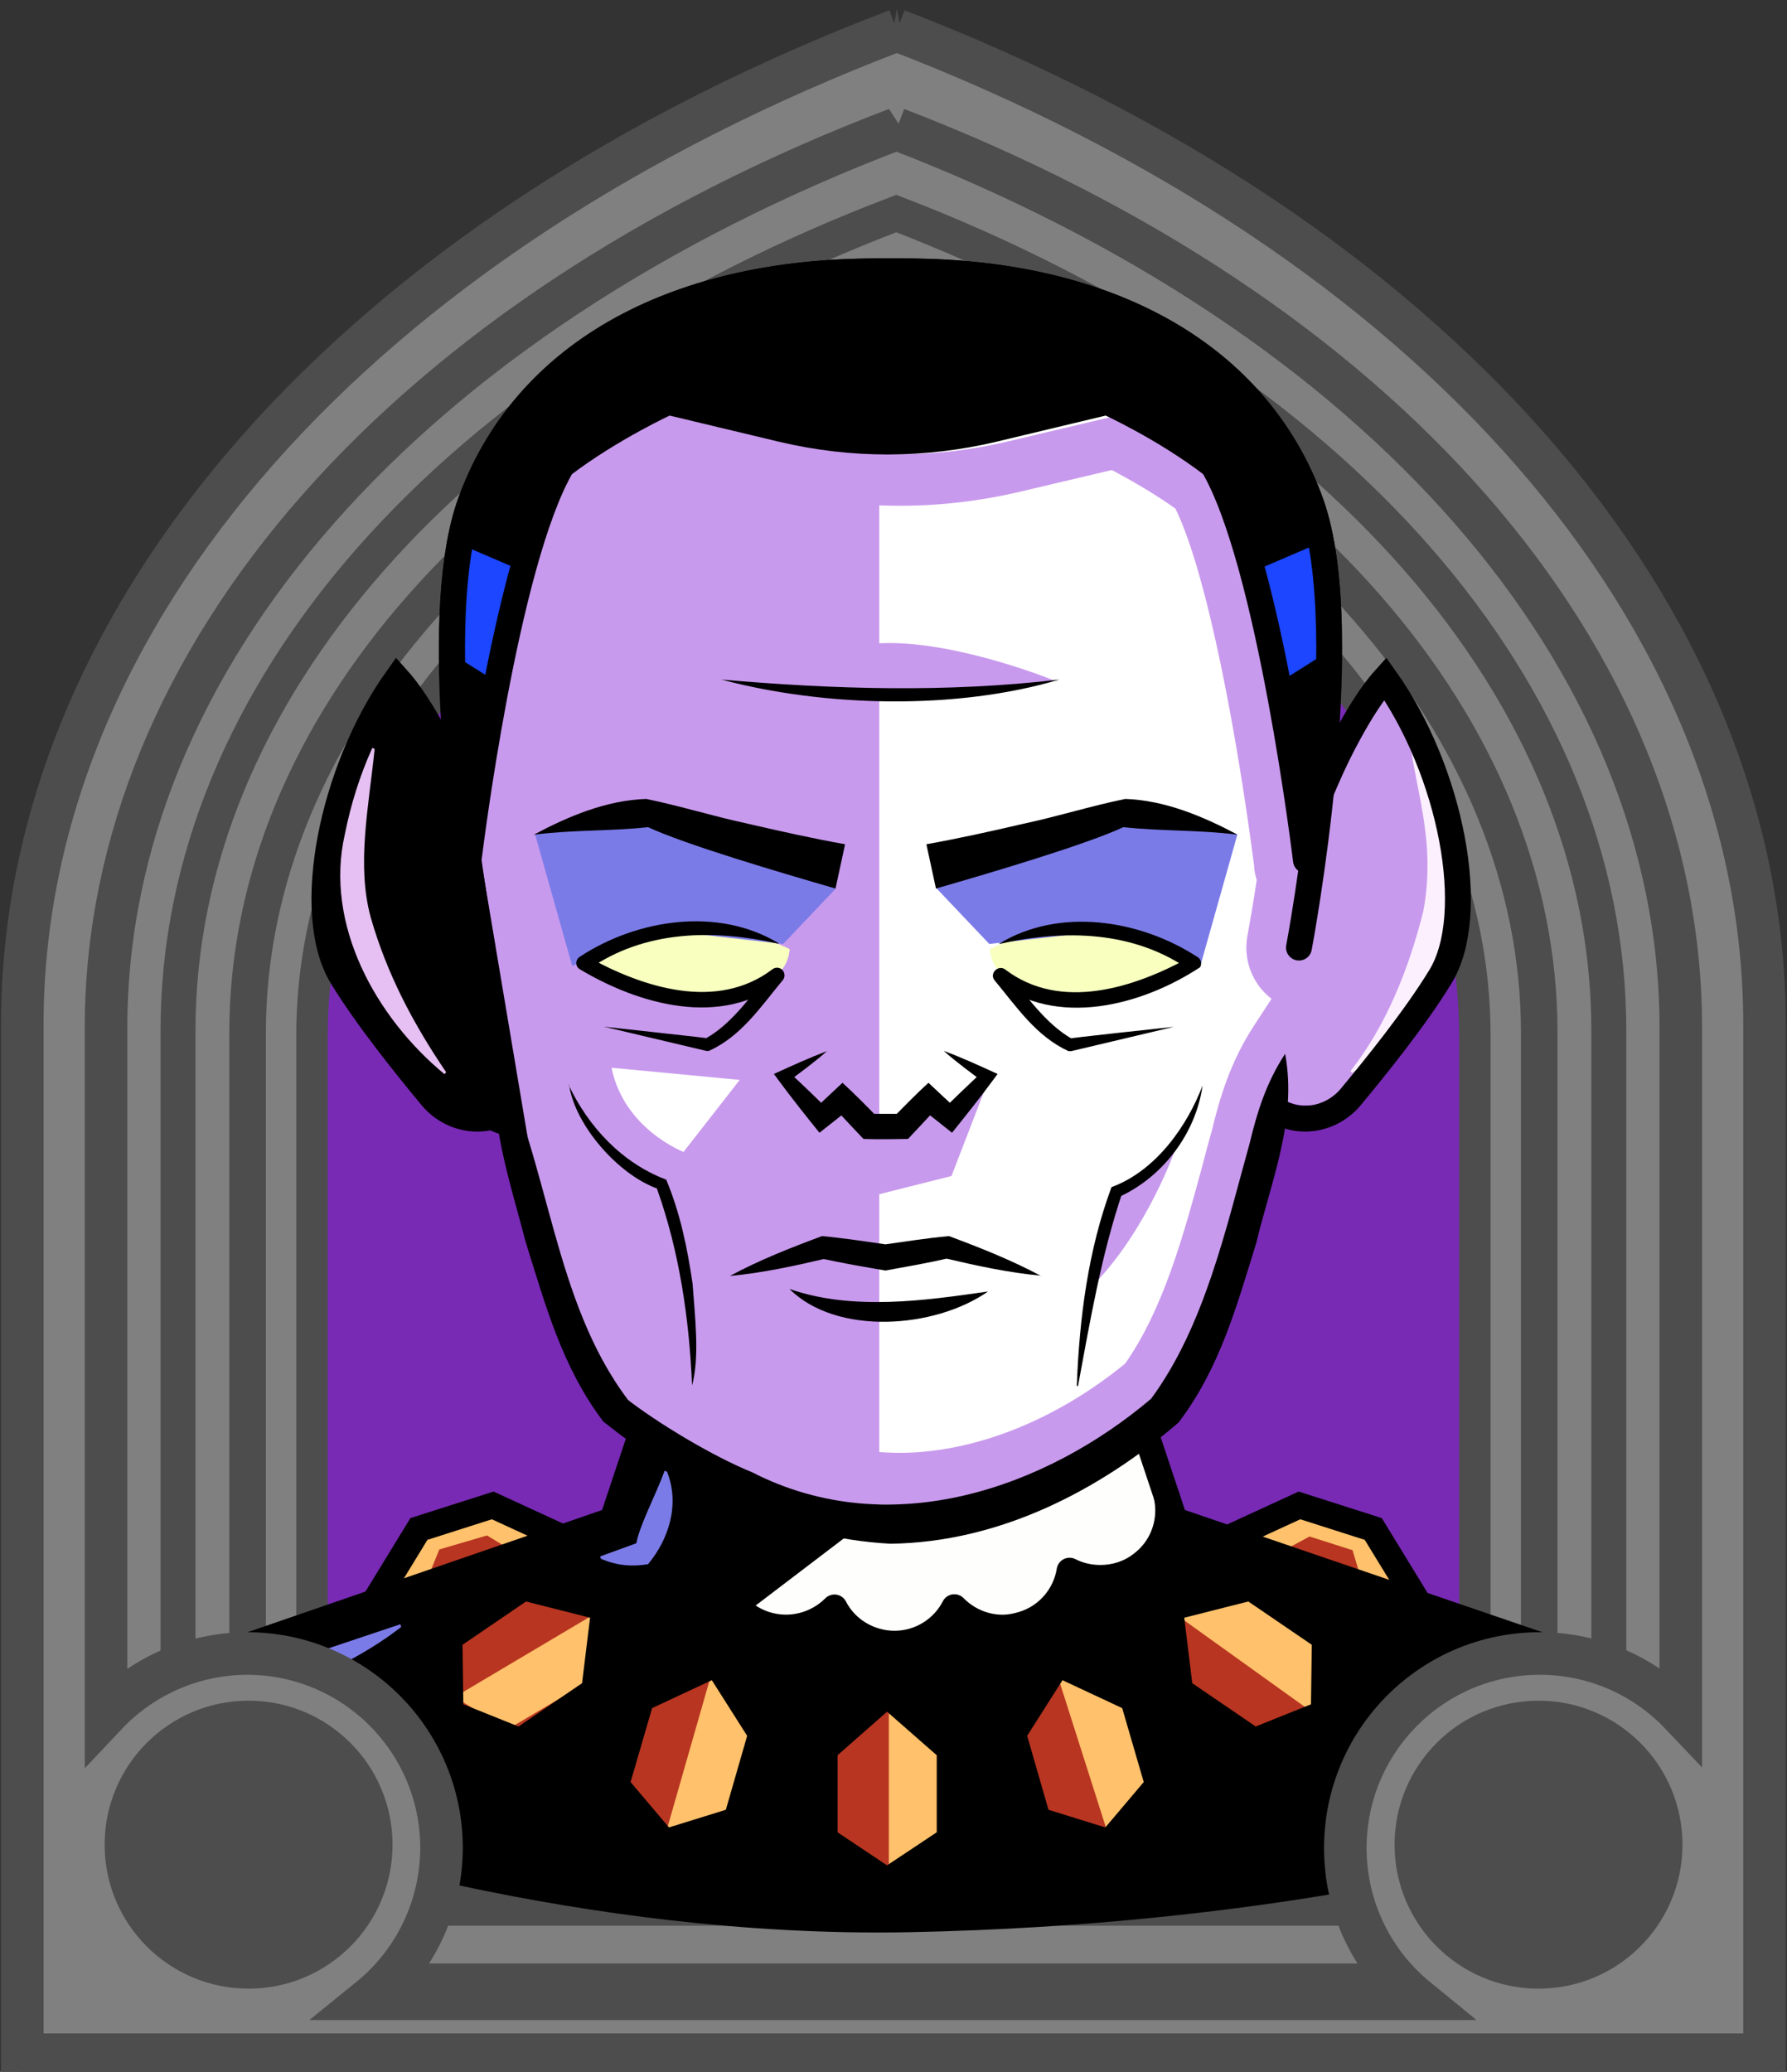 <?xml version="1.0" encoding="UTF-8" standalone="no"?>
<svg
   id="Capa_2"
   viewBox="0 0 69.02 80"
   version="1.1"
   sodipodi:docname="01f2.svg"
   inkscape:version="1.1.1 (3bf5ae0d25, 2021-09-20)"
   xmlns:inkscape="http://www.inkscape.org/namespaces/inkscape"
   xmlns:sodipodi="http://sodipodi.sourceforge.net/DTD/sodipodi-0.dtd"
   xmlns="http://www.w3.org/2000/svg"
   xmlns:svg="http://www.w3.org/2000/svg">
  <rect x="0" y="0" width="69.02" height="80" fill="#333333" stroke="none"/>
  <sodipodi:namedview
     id="namedview7537"
     pagecolor="#ffffff"
     bordercolor="#666666"
     borderopacity="1.0"
     inkscape:pageshadow="2"
     inkscape:pageopacity="0.0"
     inkscape:pagecheckerboard="0"
     showgrid="false"
     inkscape:snap-global="false"
     inkscape:zoom="5.45"
     inkscape:cx="12.385321"
     inkscape:cy="45.412844"
     inkscape:window-width="1920"
     inkscape:window-height="1009"
     inkscape:window-x="-8"
     inkscape:window-y="-8"
     inkscape:window-maximized="1"
     inkscape:current-layer="Capa_2" />
  <defs
     id="defs7369">
    <style
       id="style7176">.cls-1{fill:#c89aed;}.cls-2{fill:#fff;}.cls-3{fill:#f8ffbf;}.cls-4{fill:#7b7be8;}.cls-5{fill:#a88347;}.cls-6{fill:#782ab5;}.cls-7,.cls-8{stroke-miterlimit:10;}.cls-7,.cls-8,.cls-9{stroke:#000;}.cls-7,.cls-8,.cls-9,.cls-10,.cls-11,.cls-12{fill:none;}.cls-8,.cls-9,.cls-10{stroke-linecap:round;}.cls-13{fill:#1c46ff;}.cls-9,.cls-10{stroke-linejoin:round;}.cls-10{stroke:#deb778;stroke-dasharray:0 0 0 4.06;}.cls-14{fill:url(#USGS_19_Inundación_de_tierra);}.cls-15{fill:#e6c0f2;}.cls-16{fill:#deb778;}.cls-17{fill:#ffc16b;}.cls-18{fill:#fefffc;}.cls-12{stroke:#1d1d1b;stroke-dasharray:0 0 2 2;stroke-width:.3px;}.cls-19{fill:#fcf0ff;}.cls-20{fill:#fcf0c5;}.cls-21{fill:#b83521;}</style>
    <pattern
       id="USGS_19_Inundación_de_tierra"
       x="0"
       y="0"
       width="72"
       height="72"
       patternTransform="translate(-20.48 -15991) rotate(-90)"
       patternUnits="userSpaceOnUse"
       viewBox="0 0 72 72">
      <g
         id="g7366">
        <rect
           class="cls-11"
           width="72"
           height="72"
           id="rect7178" />
        <g
           id="g7216">
          <line
             class="cls-12"
             x1="71"
             y1="71"
             x2="144.44"
             y2="71"
             id="line7180" />
          <line
             class="cls-12"
             x1="71"
             y1="67"
             x2="144.44"
             y2="67"
             id="line7182" />
          <line
             class="cls-12"
             x1="71"
             y1="63"
             x2="144.44"
             y2="63"
             id="line7184" />
          <line
             class="cls-12"
             x1="71"
             y1="59"
             x2="144.44"
             y2="59"
             id="line7186" />
          <line
             class="cls-12"
             x1="71"
             y1="55"
             x2="144.44"
             y2="55"
             id="line7188" />
          <line
             class="cls-12"
             x1="71"
             y1="51"
             x2="144.44"
             y2="51"
             id="line7190" />
          <line
             class="cls-12"
             x1="71"
             y1="47"
             x2="144.44"
             y2="47"
             id="line7192" />
          <line
             class="cls-12"
             x1="71"
             y1="43"
             x2="144.44"
             y2="43"
             id="line7194" />
          <line
             class="cls-12"
             x1="71"
             y1="39"
             x2="144.44"
             y2="39"
             id="line7196" />
          <line
             class="cls-12"
             x1="71"
             y1="35"
             x2="144.44"
             y2="35"
             id="line7198" />
          <line
             class="cls-12"
             x1="71"
             y1="31"
             x2="144.44"
             y2="31"
             id="line7200" />
          <line
             class="cls-12"
             x1="71"
             y1="27"
             x2="144.44"
             y2="27"
             id="line7202" />
          <line
             class="cls-12"
             x1="71"
             y1="23"
             x2="144.44"
             y2="23"
             id="line7204" />
          <line
             class="cls-12"
             x1="71"
             y1="19"
             x2="144.44"
             y2="19"
             id="line7206" />
          <line
             class="cls-12"
             x1="71"
             y1="15"
             x2="144.44"
             y2="15"
             id="line7208" />
          <line
             class="cls-12"
             x1="71"
             y1="11"
             x2="144.44"
             y2="11"
             id="line7210" />
          <line
             class="cls-12"
             x1="71"
             y1="7"
             x2="144.44"
             y2="7"
             id="line7212" />
          <line
             class="cls-12"
             x1="71"
             y1="3"
             x2="144.44"
             y2="3"
             id="line7214" />
        </g>
        <g
           id="g7290">
          <line
             class="cls-12"
             x1="-1"
             y1="71"
             x2="72.44"
             y2="71"
             id="line7218" />
          <line
             class="cls-12"
             x1="-1"
             y1="67"
             x2="72.44"
             y2="67"
             id="line7220" />
          <line
             class="cls-12"
             x1="-1"
             y1="63"
             x2="72.44"
             y2="63"
             id="line7222" />
          <line
             class="cls-12"
             x1="-1"
             y1="59"
             x2="72.44"
             y2="59"
             id="line7224" />
          <line
             class="cls-12"
             x1="-1"
             y1="55"
             x2="72.44"
             y2="55"
             id="line7226" />
          <line
             class="cls-12"
             x1="-1"
             y1="51"
             x2="72.44"
             y2="51"
             id="line7228" />
          <line
             class="cls-12"
             x1="-1"
             y1="47"
             x2="72.44"
             y2="47"
             id="line7230" />
          <line
             class="cls-12"
             x1="-1"
             y1="43"
             x2="72.44"
             y2="43"
             id="line7232" />
          <line
             class="cls-12"
             x1="-1"
             y1="39"
             x2="72.44"
             y2="39"
             id="line7234" />
          <line
             class="cls-12"
             x1="-1"
             y1="35"
             x2="72.44"
             y2="35"
             id="line7236" />
          <line
             class="cls-12"
             x1="-1"
             y1="31"
             x2="72.44"
             y2="31"
             id="line7238" />
          <line
             class="cls-12"
             x1="-1"
             y1="27"
             x2="72.44"
             y2="27"
             id="line7240" />
          <line
             class="cls-12"
             x1="-1"
             y1="23"
             x2="72.44"
             y2="23"
             id="line7242" />
          <line
             class="cls-12"
             x1="-1"
             y1="19"
             x2="72.44"
             y2="19"
             id="line7244" />
          <line
             class="cls-12"
             x1="-1"
             y1="15"
             x2="72.44"
             y2="15"
             id="line7246" />
          <line
             class="cls-12"
             x1="-1"
             y1="11"
             x2="72.44"
             y2="11"
             id="line7248" />
          <line
             class="cls-12"
             x1="-1"
             y1="7"
             x2="72.44"
             y2="7"
             id="line7250" />
          <line
             class="cls-12"
             x1="-1"
             y1="3"
             x2="72.44"
             y2="3"
             id="line7252" />
          <line
             class="cls-12"
             x1="1.04"
             y1="69"
             x2="74.48"
             y2="69"
             id="line7254" />
          <line
             class="cls-12"
             x1="1.04"
             y1="65"
             x2="74.48"
             y2="65"
             id="line7256" />
          <line
             class="cls-12"
             x1="1.04"
             y1="61"
             x2="74.48"
             y2="61"
             id="line7258" />
          <line
             class="cls-12"
             x1="1.04"
             y1="57"
             x2="74.48"
             y2="57"
             id="line7260" />
          <line
             class="cls-12"
             x1="1.04"
             y1="53"
             x2="74.48"
             y2="53"
             id="line7262" />
          <line
             class="cls-12"
             x1="1.04"
             y1="49"
             x2="74.48"
             y2="49"
             id="line7264" />
          <line
             class="cls-12"
             x1="1.04"
             y1="45"
             x2="74.48"
             y2="45"
             id="line7266" />
          <line
             class="cls-12"
             x1="1.04"
             y1="41"
             x2="74.48"
             y2="41"
             id="line7268" />
          <line
             class="cls-12"
             x1="1.04"
             y1="37"
             x2="74.48"
             y2="37"
             id="line7270" />
          <line
             class="cls-12"
             x1="1.04"
             y1="33"
             x2="74.48"
             y2="33"
             id="line7272" />
          <line
             class="cls-12"
             x1="1.04"
             y1="29"
             x2="74.48"
             y2="29"
             id="line7274" />
          <line
             class="cls-12"
             x1="1.04"
             y1="25"
             x2="74.48"
             y2="25"
             id="line7276" />
          <line
             class="cls-12"
             x1="1.04"
             y1="21"
             x2="74.48"
             y2="21"
             id="line7278" />
          <line
             class="cls-12"
             x1="1.04"
             y1="17"
             x2="74.48"
             y2="17"
             id="line7280" />
          <line
             class="cls-12"
             x1="1.04"
             y1="13"
             x2="74.48"
             y2="13"
             id="line7282" />
          <line
             class="cls-12"
             x1="1.04"
             y1="9"
             x2="74.48"
             y2="9"
             id="line7284" />
          <line
             class="cls-12"
             x1="1.04"
             y1="5"
             x2="74.48"
             y2="5"
             id="line7286" />
          <line
             class="cls-12"
             x1="1.04"
             y1="1"
             x2="74.48"
             y2="1"
             id="line7288" />
        </g>
        <g
           id="g7364">
          <line
             class="cls-12"
             x1="-73"
             y1="71"
             x2=".44"
             y2="71"
             id="line7292" />
          <line
             class="cls-12"
             x1="-73"
             y1="67"
             x2=".44"
             y2="67"
             id="line7294" />
          <line
             class="cls-12"
             x1="-73"
             y1="63"
             x2=".44"
             y2="63"
             id="line7296" />
          <line
             class="cls-12"
             x1="-73"
             y1="59"
             x2=".44"
             y2="59"
             id="line7298" />
          <line
             class="cls-12"
             x1="-73"
             y1="55"
             x2=".44"
             y2="55"
             id="line7300" />
          <line
             class="cls-12"
             x1="-73"
             y1="51"
             x2=".44"
             y2="51"
             id="line7302" />
          <line
             class="cls-12"
             x1="-73"
             y1="47"
             x2=".44"
             y2="47"
             id="line7304" />
          <line
             class="cls-12"
             x1="-73"
             y1="43"
             x2=".44"
             y2="43"
             id="line7306" />
          <line
             class="cls-12"
             x1="-73"
             y1="39"
             x2=".44"
             y2="39"
             id="line7308" />
          <line
             class="cls-12"
             x1="-73"
             y1="35"
             x2=".44"
             y2="35"
             id="line7310" />
          <line
             class="cls-12"
             x1="-73"
             y1="31"
             x2=".44"
             y2="31"
             id="line7312" />
          <line
             class="cls-12"
             x1="-73"
             y1="27"
             x2=".44"
             y2="27"
             id="line7314" />
          <line
             class="cls-12"
             x1="-73"
             y1="23"
             x2=".44"
             y2="23"
             id="line7316" />
          <line
             class="cls-12"
             x1="-73"
             y1="19"
             x2=".44"
             y2="19"
             id="line7318" />
          <line
             class="cls-12"
             x1="-73"
             y1="15"
             x2=".44"
             y2="15"
             id="line7320" />
          <line
             class="cls-12"
             x1="-73"
             y1="11"
             x2=".44"
             y2="11"
             id="line7322" />
          <line
             class="cls-12"
             x1="-73"
             y1="7"
             x2=".44"
             y2="7"
             id="line7324" />
          <line
             class="cls-12"
             x1="-73"
             y1="3"
             x2=".44"
             y2="3"
             id="line7326" />
          <line
             class="cls-12"
             x1="-70.96"
             y1="69"
             x2="2.48"
             y2="69"
             id="line7328" />
          <line
             class="cls-12"
             x1="-70.96"
             y1="65"
             x2="2.48"
             y2="65"
             id="line7330" />
          <line
             class="cls-12"
             x1="-70.96"
             y1="61"
             x2="2.48"
             y2="61"
             id="line7332" />
          <line
             class="cls-12"
             x1="-70.96"
             y1="57"
             x2="2.48"
             y2="57"
             id="line7334" />
          <line
             class="cls-12"
             x1="-70.96"
             y1="53"
             x2="2.48"
             y2="53"
             id="line7336" />
          <line
             class="cls-12"
             x1="-70.96"
             y1="49"
             x2="2.48"
             y2="49"
             id="line7338" />
          <line
             class="cls-12"
             x1="-70.96"
             y1="45"
             x2="2.48"
             y2="45"
             id="line7340" />
          <line
             class="cls-12"
             x1="-70.96"
             y1="41"
             x2="2.48"
             y2="41"
             id="line7342" />
          <line
             class="cls-12"
             x1="-70.96"
             y1="37"
             x2="2.48"
             y2="37"
             id="line7344" />
          <line
             class="cls-12"
             x1="-70.96"
             y1="33"
             x2="2.48"
             y2="33"
             id="line7346" />
          <line
             class="cls-12"
             x1="-70.96"
             y1="29"
             x2="2.48"
             y2="29"
             id="line7348" />
          <line
             class="cls-12"
             x1="-70.96"
             y1="25"
             x2="2.48"
             y2="25"
             id="line7350" />
          <line
             class="cls-12"
             x1="-70.96"
             y1="21"
             x2="2.48"
             y2="21"
             id="line7352" />
          <line
             class="cls-12"
             x1="-70.96"
             y1="17"
             x2="2.48"
             y2="17"
             id="line7354" />
          <line
             class="cls-12"
             x1="-70.96"
             y1="13"
             x2="2.48"
             y2="13"
             id="line7356" />
          <line
             class="cls-12"
             x1="-70.96"
             y1="9"
             x2="2.48"
             y2="9"
             id="line7358" />
          <line
             class="cls-12"
             x1="-70.96"
             y1="5"
             x2="2.48"
             y2="5"
             id="line7360" />
          <line
             class="cls-12"
             x1="-70.96"
             y1="1"
             x2="2.48"
             y2="1"
             id="line7362" />
        </g>
      </g>
    </pattern>
  </defs>
  <path
     id="path7641-4"
     style="fill:#782ab5;fill-opacity:1;stroke:#4d4d4d;stroke-width:1.622;stop-color:#000000"
     d="M 34.9,1.694 C 14.323,9.527 1.63,23.954 1.569,39.581 V 79.197 H 67.964 V 39.581 C 67.958,23.99 55.374,9.571 34.9,1.694 Z"
     sodipodi:nodetypes="cccccc" />
  <path
     id="path7641-7"
     style="fill:#808080;stroke:#4d4d4d;stroke-width:1.483;stop-color:#000000"
     d="M 34.629,5.043 C 15.816,12.204 4.154,25.395 4.154,39.683 V 76.559 H 64.859 V 39.683 c 0,-14.255 -11.51,-27.438 -30.23,-34.64 z m -0.012,3.436 C 51.537,14.988 61.942,26.904 61.942,39.789 v 33.828 H 7.072 v -33.828 c 0,-12.914 10.54,-24.837 27.545,-31.31 z"
     sodipodi:nodetypes="csccsccsccscc" />
  <path
     id="path7641-7-8"
     style="fill:#808080;stroke:#4d4d4d;stroke-width:1.35;stop-color:#000000"
     d="M 34.618,8.246 C 17.491,14.766 6.876,26.774 6.876,39.781 v 33.57 H 62.138 v -33.57 c 0,-12.977 -10.478,-24.978 -27.52,-31.535 z m -0.011,3.128 c 15.403,5.926 24.875,16.774 24.875,28.503 V 70.672 H 9.532 V 39.877 c 0,-11.756 9.595,-22.61 25.075,-28.503 z"
     sodipodi:nodetypes="csccsccsccscc" />
  <path
     id="path7641-7-8-0"
     style="fill:#808080;stroke:#4d4d4d;stroke-width:1.214;stop-color:#000000"
     d="M 34.607,11.526 C 19.207,17.389 9.662,28.186 9.662,39.881 V 70.066 H 59.352 V 39.881 c 0,-11.668 -9.422,-22.459 -24.745,-28.355 z m -0.01,2.812 c 13.85,5.329 22.366,15.083 22.366,25.629 V 67.657 H 12.05 V 39.968 c 0,-10.571 8.627,-20.33 22.547,-25.629 z"
     sodipodi:nodetypes="csccsccsccscc" />
  <g
     id="Characters">
    <path
       class="cls-1"
       d="M59.56,64.08l-2.26,6.64c-2.28,.57-11.92,2.82-23.3,2.82-8.54,0-16.11-1.24-22.51-3.69l-1.75-5.83,4.7-1.61,.34-.12,.18-.31,1.55-2.52,2.49-.79,2.33,1.07,.37,.17,.38-.14,1.5-.52,.46-.16,.16-.46,.92-2.76,.23-.68-.58-.44-.23-.18c-.17-.12-.34-.25-.5-.38-1.29-1.74-1.91-3.73-2.56-5.84l-.2-.64c-.1-.39-.2-.77-.31-1.16-.29-1.08-.57-2.11-.74-3.16l-.19-1.16-1.12,.37c-.17,.06-.35,.09-.51,.09-.51,0-1.01-.24-1.34-.64-1.06-1.27-2.52-3.09-3.43-4.59-1.19-1.94-.66-6.68,1.73-10.42,.25,.34,.5,.74,.73,1.16l.04,.06h.01s.03,.08,.03,.08h.02s2.04,3.08,2.04,3.08l-.21-3.68c-.21-3.71-.01-6.45,.6-8.14,1.97-5.48,7.51-8.62,15.21-8.62h1.11c7.7,0,13.24,3.14,15.21,8.62,.37,1.03,.59,2.47,.65,4.27,.05,1.12,.03,2.42-.06,3.97l-.26,4.44,2.14-3.9c.28-.51,.56-.96,.84-1.34,2.39,3.75,2.91,8.48,1.72,10.42-.9,1.5-2.36,3.32-3.42,4.59-.34,.41-.83,.64-1.35,.64-.17,0-.33-.02-.5-.08l-1.09-.33-.19,1.13c-.14,.88-.38,1.75-.64,2.67-.15,.54-.3,1.1-.44,1.66l-.19,.61c-.65,2.12-1.27,4.13-2.57,5.89-.14,.12-.29,.23-.43,.34l-.16,.12-.55,.44,.22,.67,.94,2.82,.16,.46,.46,.17,1.62,.56,.38,.13,.37-.17,2.42-1.11,2.48,.79,1.5,2.44,.03,.06,.18,.36,.39,.14,4.75,1.62Z"
       id="path7378" />
    <path
       class="cls-2"
       d="M33.96,58.58V17.1l8.77-1.8,4.61,2.59,3.16,14.4-1.25,10.67-3.71,11.13s-5.62,4.72-11.58,4.5Z"
       id="path7380" />
    <path
       class="cls-1"
       d="M26.59,18.15l3.5,.83c1.52,.37,3.09,.55,4.67,.55s3.15-.19,4.67-.55l3.51-.83c.91,.48,1.76,.99,2.46,1.49,1.26,2.59,2.41,8.95,3.04,13.8,0,.03,0,.05,0,.07,.02,.16,.05,.32,.1,.47-.14,.92-.26,1.61-.32,1.93-.02,.12-.04,.21-.05,.28-.1,.64,.04,1.28,.41,1.82,.15,.22,.33,.4,.53,.56l-.68,1.04c-.91,1.39-1.33,2.82-1.62,4.03-.12,.41-.23,.83-.34,1.26-.75,2.77-1.52,5.62-3.01,7.75-2.67,2.19-5.84,3.45-8.72,3.45-1.52,0-2.97-.35-4.3-1.03l-.08-.04-.08-.03c-1.3-.53-3.07-1.59-4.11-2.36-1.36-1.91-2.01-4.29-2.69-6.8-.55-2-1.11-4.08-2.07-6.03l-.67-1.36c.15-.13,.29-.28,.4-.45,.37-.53,.51-1.18,.41-1.82-.01-.07-.03-.17-.05-.29-.07-.43-.24-1.4-.42-2.67,.25-2.14,1.48-10.42,3.02-13.59,.71-.5,1.56-1.01,2.47-1.49m27.29,13.73c.54,2.02,.53,3.83,.09,4.53-.47,.77-1.17,1.75-2.08,2.91l-.1-.51c.66-.33,1.15-.95,1.31-1.72v-.03s.01-.03,.01-.03v-.07c.31-1.62,.57-3.39,.77-5.07m-37.99,.12c.15,1.31,.39,3,.73,4.9l.03,.15c.14,.74,.59,1.34,1.19,1.7l-.05,.42c-.86-1.1-1.52-2.03-1.97-2.76-.43-.69-.44-2.43,.07-4.41m27.3-15.96l-4.22,1c-1.38,.33-2.79,.5-4.2,.5s-2.83-.17-4.2-.5l-4.22-1c-.51,.25-2.24,1.11-3.77,2.26-2.1,3.67-3.46,14.68-3.47,14.79-.01,.03-.02,.06-.03,.09,.27,1.94,.52,3.28,.52,3.32,.05,.27-.12,.53-.4,.58-.04,0-.07,.01-.1,.01-.23,0-.43-.17-.48-.4-.04-.24-.54-2.88-.87-6.16-.3-.7-1.04-2.33-1.88-3.49-2.17,3.43-3.03,8.33-1.74,10.42,.96,1.58,2.56,3.55,3.42,4.59,.36,.42,.86,.64,1.36,.64,.25,0,.49-.05,.71-.16-.05-.6-.05-1.2,.02-1.82,2.11,4.27,2.21,9.51,5.12,13.36,1.07,.83,3.17,2.13,4.79,2.79,1.7,.87,3.47,1.25,5.21,1.25,3.77,0,7.45-1.75,10.2-4.08,2.05-2.8,2.88-6.55,3.81-9.88,.28-1.18,.64-2.34,1.36-3.44,.12,.62,.14,1.23,.1,1.83,.22,.1,.46,.15,.69,.15,.5,0,1-.22,1.35-.64,1.05-1.27,2.51-3.1,3.42-4.59,1.29-2.09,.43-6.99-1.74-10.42-.92,1.27-1.71,3.08-1.94,3.65-.34,3.21-.82,5.77-.86,6-.05,.24-.25,.4-.49,.4-.03,0-.06,0-.09-.01-.28-.05-.45-.31-.4-.58,0-.04,.22-1.18,.46-2.89-.1-.08-.18-.2-.19-.33-.02-.12-1.38-11.31-3.48-14.98-1.52-1.15-3.25-2.01-3.76-2.26h0Z"
       id="path7382" />
    <path
       class="cls-19"
       d="M54.42,28.43c2.7,4.07,1.88,10.13-2.19,13,0,0-.07-.07-.07-.07,1.4-1.78,2.26-3.98,2.81-6.16,.51-2.7-.3-4.66-.54-6.77h0Z"
       id="path7384" />
    <path
       d="M23.95,58.57l-15.3,5.25,2.16,7.16s11.45,3.88,24.3,3.63c13.9-.27,22.94-2.86,22.94-2.86l2.62-7.82-15.58-5.36H23.95Z"
       id="path7386" />
    <path
       class="cls-1"
       d="M28.27,26.27s3.26-1.44,6.08-1.44,6.35,1.44,6.35,1.44c0,0-5.12,.91-12.43,0Z"
       id="path7388" />
    <path
       class="cls-3"
       d="M30.5,36.65s-3.91-2.1-7.88,.58c2.98,1.75,7.71,1.69,7.88-.58Z"
       id="path7390" />
    <path
       class="cls-3"
       d="M38.23,36.65s3.91-2.1,7.88,.58c-2.98,1.75-7.71,1.69-7.88-.58Z"
       id="path7392" />
    <path
       d="M51.81,23.82l-.23,1.82-.79,8.14-3.59-15.5s-.7-.7-4.46-2.63c-7.8,3.07-16.91-.17-16.91-.17l-4.2,2.45-3.51,13.14-1.14-3.35s.03,.05,.05,.08c-.18-3.14-.11-6.41,.66-8.54,2.12-5.9,8.01-9.28,16.15-9.28h1.11c8.14,0,14.03,3.38,16.15,9.28,.44,1.23,.65,2.82,.71,4.56Z"
       id="path7394" />
    <path
       class="cls-1"
       d="M45.38,44.42s-1.05,2.98-3.04,5.08c.41-2.28,.7-3.45,.7-3.45,0,0,1.46-.41,2.34-1.64Z"
       id="path7396" />
    <polygon
       class="cls-13"
       points="17.69 20.98 20.11 22.02 19.35 26.44 17.27 25.13 17.69 20.98"
       id="polygon7398" />
    <polygon
       class="cls-13"
       points="50.93 20.98 48.51 22.02 49.27 26.44 51.34 25.13 50.93 20.98"
       id="polygon7400" />
    <path
       class="cls-18"
       d="M24.77,55.39s-1.16,3.06-.66,3.8,.99,2.23,3.39,1.32c1.24,3.22,4.21,2.48,4.87,1.73,2.31,1.98,4.95-.08,4.95-.08,0,0,2.23,1.73,4.21-1.32,2.89,.58,4.46-1.4,2.89-5.37-3.96,2.06-6.11,3.3-10.16,3.47s-9.5-3.55-9.5-3.55Z"
       id="path7402" />
    <polygon
       class="cls-21"
       points="21.28 59.59 18.98 58.14 16.18 59.03 15.06 61.83 21.28 59.59"
       id="polygon7404" />
    <polygon
       class="cls-21"
       points="34.26 72.63 36.68 71.02 36.68 67.55 34.26 65.43 31.85 67.55 31.85 71.02 34.26 72.63"
       id="polygon7406" />
    <polygon
       class="cls-21"
       points="25.67 71.14 28.44 70.28 29.4 66.95 27.68 64.24 24.77 65.6 23.8 68.93 25.67 71.14"
       id="polygon7408" />
    <polygon
       class="cls-21"
       points="17.4 66.15 20.09 67.23 22.95 65.28 23.34 62.09 20.22 61.3 17.36 63.25 17.4 66.15"
       id="polygon7410" />
    <polygon
       class="cls-21"
       points="44.73 68.93 43.76 65.6 40.85 64.24 39.13 66.95 40.09 70.28 42.86 71.14 44.73 68.93"
       id="polygon7412" />
    <polygon
       class="cls-21"
       points="51.17 63.25 48.31 61.3 45.19 62.09 45.58 65.28 48.44 67.23 51.13 66.15 51.17 63.25"
       id="polygon7414" />
    <polygon
       class="cls-21"
       points="48.08 59.26 50.43 58.22 53.05 59 54.49 61.82 48.08 59.26"
       id="polygon7416" />
    <polygon
       points="33.2 58.94 28.72 62.35 23.59 59.65 24.77 55.39 33.2 58.94"
       id="polygon7418" />
    <path
       d="M15.34,26.2l2.85,4.69,2.2,13.09s-2.01,.31-5-3.33c-2.99-3.56-3.24-6.47-2.59-8.82s2.54-5.63,2.54-5.63Z"
       id="path7420" />
    <polygon
       class="cls-1"
       points="38.22 41.6 36.75 45.41 32.94 46.37 33.67 43.51 35.1 43.51 35.93 42.42 36.66 42.9 38.22 41.6"
       id="polygon7422" />
    <polygon
       class="cls-17"
       points="34.33 65.92 34.33 72.27 36.44 71.15 36.44 67.39 34.33 65.92"
       id="polygon7424" />
    <polygon
       class="cls-17"
       points="27.43 64.8 25.68 70.91 28.02 70.42 29.06 66.8 27.43 64.8"
       id="polygon7426" />
    <polygon
       class="cls-17"
       points="23.02 62.29 17.56 65.53 19.6 66.78 22.84 64.86 23.02 62.29"
       id="polygon7428" />
    <polygon
       class="cls-17"
       points="40.83 64.65 42.76 70.71 44.44 69 43.3 65.41 40.83 64.65"
       id="polygon7430" />
    <polygon
       class="cls-17"
       points="45.53 62.42 50.69 66.12 51.02 63.75 47.96 61.56 45.53 62.42"
       id="polygon7432" />
    <polygon
       class="cls-4"
       points="47.79 32.23 46.36 37.3 43.03 35.9 38.21 36.45 36.16 34.29 43.87 31.35 47.79 32.23"
       id="polygon7434" />
    <polygon
       class="cls-4"
       points="20.67 32.23 22.1 37.3 25.43 35.9 30.25 36.45 32.3 34.29 24.59 31.35 20.67 32.23"
       id="polygon7436" />
    <polygon
       class="cls-17"
       points="49.45 59.94 50.58 59.33 52.24 59.86 52.6 61.07 54.3 61.56 52.92 59.21 50.17 58.36 47.83 59.33 49.45 59.94"
       id="polygon7438" />
    <polygon
       class="cls-17"
       points="19.6 59.77 18.81 59.29 16.97 59.83 16.45 61.1 14.91 61.53 16.3 59.2 19.08 58.26 21.32 59.26 19.6 59.77"
       id="polygon7440" />
    <path
       class="cls-2"
       d="M23.62,41.23l4.95,.47-2.17,2.78s-2.3-.88-2.78-3.25Z"
       id="path7442" />
    <path
       class="cls-7"
       d="M17.87,30.7s-1.18-3-2.53-4.5c-2.53,3.55-3.63,9.08-2.13,11.52,.95,1.56,2.48,3.46,3.47,4.65,.74,.88,2.05,1.11,2.97,.43,0,0,.02-.01,.03-.02"
       id="path7444" />
    <path
       class="cls-7"
       d="M50.97,30.7s1.18-3,2.53-4.5c2.53,3.55,3.63,9.08,2.13,11.52-.95,1.56-2.48,3.46-3.47,4.65-.74,.88-2.05,1.11-2.97,.43,0,0-.02-.01-.03-.02"
       id="path7446" />
    <path
       d="M49.64,40.71c.46,2.55-.54,4.87-1.12,7.29-.76,2.44-1.4,4.82-3,6.93-3.11,2.66-6.94,4.62-11.12,4.68-4.19-.22-7.88-2.16-11.1-4.72-1.59-2.1-2.23-4.49-2.99-6.91-.62-2.39-1.45-4.74-1.17-7.27,2.11,4.26,2.21,9.5,5.12,13.35,1.07,.83,3.17,2.13,4.79,2.79,5.37,2.75,11.39,.57,15.41-2.84,2.06-2.8,2.88-6.54,3.81-9.88,.28-1.18,.64-2.33,1.36-3.43h0Z"
       id="path7448" />
    <path
       class="cls-9"
       d="M50.17,36.59s2.29-12.07,.46-17.17-7.06-8.94-15.68-8.94h-1.1c-8.62,0-13.85,3.84-15.68,8.94s.46,17.17,.46,17.17"
       id="path7450" />
    <path
       class="cls-9"
       d="M50.44,33.22s-1.39-11.53-3.59-15.25c-1.88-1.45-4.09-2.45-4.09-2.45l-4.39,1.05c-2.69,.64-5.48,.64-8.17,0l-4.39-1.05s-2.2,1-4.1,2.45c-2.2,3.72-3.59,15.06-3.59,15.06"
       id="path7452" />
    <polyline
       class="cls-9"
       points="60.2 63.77 45.37 58.7 44.24 55.31"
       id="polyline7454" />
    <polyline
       class="cls-9"
       points="24.78 55.31 23.65 58.7 8.82 63.81"
       id="polyline7456" />
    <path
       d="M27.86,26.24c4.36,.38,8.72,.51,13.06,0-3.99,1.19-9.09,1.06-13.06,0h0Z"
       id="path7458" />
    <path
       d="M21.96,41.89c.77,1.63,2.07,3.02,3.77,3.66,.54,1.28,.82,2.65,1.02,4.02,.09,1.26,.28,2.82-.02,3.93-.11-2.58-.49-5.18-1.36-7.61-1.49-.54-3.16-2.43-3.39-4h0Z"
       id="path7460" />
    <path
       d="M46.45,41.9c-.26,1.89-1.57,3.6-3.32,4.36,0,0,.23-.24,.23-.24-.82,2.42-1.25,4.95-1.72,7.48,0,.03-.05,.03-.05,0,.1-2.59,.43-5.21,1.34-7.66,1.74-.64,2.94-2.4,3.52-3.93h0Z"
       id="path7462" />
    <path
       d="M30.06,36.44c-2.51-.57-5.19-.52-7.34,1,0,0-.02-.49-.02-.49,2.14,1.19,4.99,2.1,7.13,.48,.13-.1,.31-.08,.41,.05,.08,.11,.08,.26,0,.36-.85,1.02-1.6,2.17-2.86,2.74-.03,0-.07,0-.1,0,0,0-3.97-.94-3.97-.94-.07,0,4.42,.48,3.96,.45,.99-.55,1.79-1.68,2.49-2.61,0,0,.42,.41,.42,.41-2.31,1.81-5.51,.9-7.78-.46-.19-.1-.19-.38,0-.49,2.21-1.45,5.33-1.93,7.67-.52h0Z"
       id="path7464" />
    <path
       d="M38.59,36.44c2.33-1.42,5.45-.93,7.67,.52,.13,.08,.17,.26,.09,.39-2.23,1.47-5.55,2.36-7.88,.55,0,0,.42-.41,.42-.41,.7,.92,1.51,2.05,2.49,2.61-.48,.02,4.07-.46,3.96-.45,0,0-3.97,.94-3.97,.94-.03,0-.06,0-.1,0-1.26-.58-2.01-1.72-2.86-2.74-.21-.26,.15-.62,.42-.41,2.13,1.62,4.98,.71,7.13-.48,0,0-.02,.49-.02,.49-2.15-1.51-4.83-1.57-7.34-1h0Z"
       id="path7466" />
    <path
       d="M20.62,32.23c1.33-.71,2.8-1.33,4.34-1.38,1.32,.27,2.62,.68,3.94,.96,1.25,.29,2.51,.57,3.74,.79l-.37,1.71c-2.22-.64-5.83-1.71-7.24-2.37-1.45,.16-2.93,.1-4.4,.29h0Z"
       id="path7468" />
    <path
       d="M47.79,32.23c-1.47-.19-2.95-.13-4.4-.29-1.42,.66-5.01,1.73-7.24,2.37,0,0-.37-1.71-.37-1.71,1.23-.22,2.5-.5,3.74-.79,1.32-.28,2.62-.69,3.94-.96,1.53,.05,3,.67,4.34,1.38h0Z"
       id="path7470" />
    <path
       d="M36.48,40.59c.7,.26,1.37,.57,2.05,.88,0,0-.2,.27-.2,.27-.5,.68-1.03,1.34-1.56,2-.21-.17-.97-.77-1.2-.95,0,0,.63-.03,.63-.03-.37,.42-.76,.82-1.13,1.22-.57,.01-1.15,.02-1.72,0-.38-.41-.77-.8-1.13-1.22,0,0,.63,.03,.63,.03-.23,.19-.98,.77-1.2,.95-.53-.66-1.06-1.32-1.56-2,0,0-.2-.27-.2-.27,.68-.31,1.35-.62,2.05-.88-.49,.43-1.01,.81-1.53,1.2l.06-.39c.53,.48,1.04,.98,1.55,1.48l-.58-.04c.22-.2,.89-.84,1.1-1.03,.47,.43,.93,.9,1.37,1.35,0,0-.35-.15-.35-.15,.43,0,.85,0,1.28,0l-.35,.15c.44-.45,.9-.92,1.37-1.35,.21,.19,.89,.84,1.1,1.03,0,0-.58,.04-.58,.04,.51-.5,1.02-.99,1.55-1.48,0,0,.06,.39,.06,.39-.52-.39-1.04-.77-1.53-1.2h0Z"
       id="path7472" />
    <path
       d="M40.21,49.26c-1.28-.12-2.51-.39-3.74-.68h.19c-.82,.19-1.64,.33-2.46,.48-.82-.14-1.64-.28-2.46-.46,0,0,.19-.01,.19-.01-1.23,.29-2.46,.56-3.74,.68,1.15-.62,2.35-1.09,3.56-1.54,.85,.08,1.69,.21,2.53,.33,0,0-.16,0-.16,0,.84-.12,1.68-.25,2.53-.33,1.21,.45,2.4,.92,3.56,1.54h0Z"
       id="path7474" />
    <path
       d="M30.49,49.77c2.45,.86,5.3,.44,7.67,.1-2.06,1.44-5.86,1.71-7.67-.1h0Z"
       id="path7476" />
    <polyline
       class="cls-8"
       points="21.66 59.34 19.03 58.13 16.18 59.04 14.54 61.72"
       id="polyline7478" />
    <polyline
       class="cls-8"
       points="47.56 59.34 50.19 58.13 53.04 59.04 54.68 61.72"
       id="polyline7480" />
    <polygon
       class="cls-9"
       points="34.26 72.63 36.68 71.02 36.68 67.55 34.26 65.43 31.85 67.55 31.85 71.02 34.26 72.63"
       id="polygon7482" />
    <polygon
       class="cls-9"
       points="25.67 71.14 28.44 70.28 29.4 66.95 27.68 64.24 24.77 65.6 23.8 68.93 25.67 71.14"
       id="polygon7484" />
    <polygon
       class="cls-9"
       points="17.4 66.15 20.09 67.23 22.95 65.28 23.34 62.09 20.22 61.3 17.36 63.25 17.4 66.15"
       id="polygon7486" />
    <polygon
       class="cls-9"
       points="44.73 68.93 43.76 65.6 40.85 64.24 39.13 66.95 40.09 70.28 42.86 71.14 44.73 68.93"
       id="polygon7488" />
    <polygon
       class="cls-9"
       points="51.17 63.25 48.31 61.3 45.19 62.09 45.58 65.28 48.44 67.23 51.13 66.15 51.17 63.25"
       id="polygon7490" />
    <path
       class="cls-9"
       d="M45.06,57.77c.04,.19,.06,.38,.06,.55,0,.8-.36,1.58-1.05,2.09-.47,.36-1.03,.52-1.57,.52-.41,0-.82-.09-1.19-.28-.15,.94-.82,1.77-1.8,2.07-.26,.08-.52,.13-.79,.13-.7,0-1.37-.29-1.86-.79-.43,.84-1.31,1.41-2.31,1.41s-1.9-.57-2.32-1.4c-.67,.67-1.68,.96-2.65,.66s-1.65-1.13-1.81-2.07c-.37,.19-.79,.29-1.19,.29-.54,0-1.09-.18-1.56-.52-.69-.52-1.06-1.3-1.06-2.09,0-.19,.02-.38,.06-.55"
       id="path7492" />
    <path
       class="cls-4"
       d="M15.5,62.82c-1.57,1.22-3.4,2.03-5.26,2.7-.1,.12-.38-.07-.68-.77,.81-.4,2.08-.72,2.94-1.04,0,0,2.96-.99,2.96-.99l.03,.09h0Z"
       id="path7494" />
    <path
       class="cls-4"
       d="M25.76,56.82c.5,1.25,.09,2.59-.73,3.58-.62,.1-1.2,.06-1.82-.21,0,0-.03-.09-.03-.09l1.4-.51c.11-.67,.78-1.93,1.09-2.8,0,0,.09,.04,.09,.04h0Z"
       id="path7496" />
    <path
       class="cls-15"
       d="M14.47,28.92c-.22,2.18-.71,4.47-.15,6.51,.62,2.16,1.62,4.07,2.91,5.97,0,0-.06,.08-.06,.08-2.65-2.19-4.65-5.78-3.85-9.27,.23-1.15,.58-2.27,1.06-3.33l.09,.04h0Z"
       id="path7498" />
    <path
       class="cls-11"
       d="M64.02,40c0,11.47-1.89,22.39-5.5,31.74-7.2,2.16-14.94,3.26-23.02,3.26-.49,0-.98-.01-1.47-.02h-.17c-8.18-.15-16.29-1.47-23.6-3.85-3.45-9.22-5.26-19.93-5.26-31.13s1.89-22.38,5.48-31.73c6.73-2.01,14.13-3.13,21.6-3.26,.48-.01,.97-.01,1.45-.01,.54,0,1.08,.01,1.63,.02,8.16,.15,16.27,1.47,23.59,3.84,3.46,9.24,5.27,19.95,5.27,31.14Z"
       id="path7500" />
  </g>
  <path
     style="fill:#808080;stroke:#4d4d4d;stroke-width:0.938;stop-color:#000000;fill-opacity:1"
     d="m 9.542,65.883 a 5.476,5.476 0 0 1 5.476,5.476 5.476,5.476 0 0 1 -5.476,5.476 5.476,5.476 0 0 1 -5.476,-5.476 5.476,5.476 0 0 1 5.476,-5.476 z"
     id="path9869-6" />
  <path
     style="fill:#808080;stroke:#4d4d4d;stroke-width:0.938;stop-color:#000000;fill-opacity:1"
     d="m 59.472,65.883 a 5.476,5.476 0 0 1 5.476,5.476 5.476,5.476 0 0 1 -5.476,5.476 5.476,5.476 0 0 1 -5.476,-5.476 5.476,5.476 0 0 1 5.476,-5.476 z"
     id="path8494-8-5" />
  <path
     id="path7641"
     style="fill:#808080;stroke:#4d4d4d;stroke-width:1.644;stop-color:#000000"
     d="M 34.643,1.166 C 13.788,9.105 0.861,23.727 0.861,39.564 V 79.34 H 68.152 V 39.564 c 0,-15.801 -12.759,-30.415 -33.51,-38.398 z m -0.014,3.809 C 53.385,12.191 64.918,25.4 64.918,39.682 v 26.508 c -1.369,-1.441 -3.301,-2.342 -5.445,-2.342 -4.149,0 -7.512,3.363 -7.512,7.512 0,2.347 1.076,4.443 2.762,5.82 H 14.27 c 1.756,-1.423 2.778,-3.56 2.783,-5.82 4.8e-5,-4.149 -3.363,-7.512 -7.512,-7.512 -2.062,0.006 -4.031,0.86 -5.445,2.361 V 39.682 c 0,-14.315 11.683,-27.532 30.533,-34.707 z"
     sodipodi:nodetypes="csccsccscsscccccscc" />
  <circle
     style="fill:#4d4d4d;fill-opacity:1;stroke:#4d4d4d;stop-color:#000000"
     id="path16431"
     cx="9.601"
     cy="71.23"
     r="5.06" />
  <circle
     style="fill:#4d4d4d;fill-opacity:1;stroke:#4d4d4d;stop-color:#000000"
     id="path16431-3"
     cx="59.423"
     cy="71.23"
     r="5.06" />
</svg>

